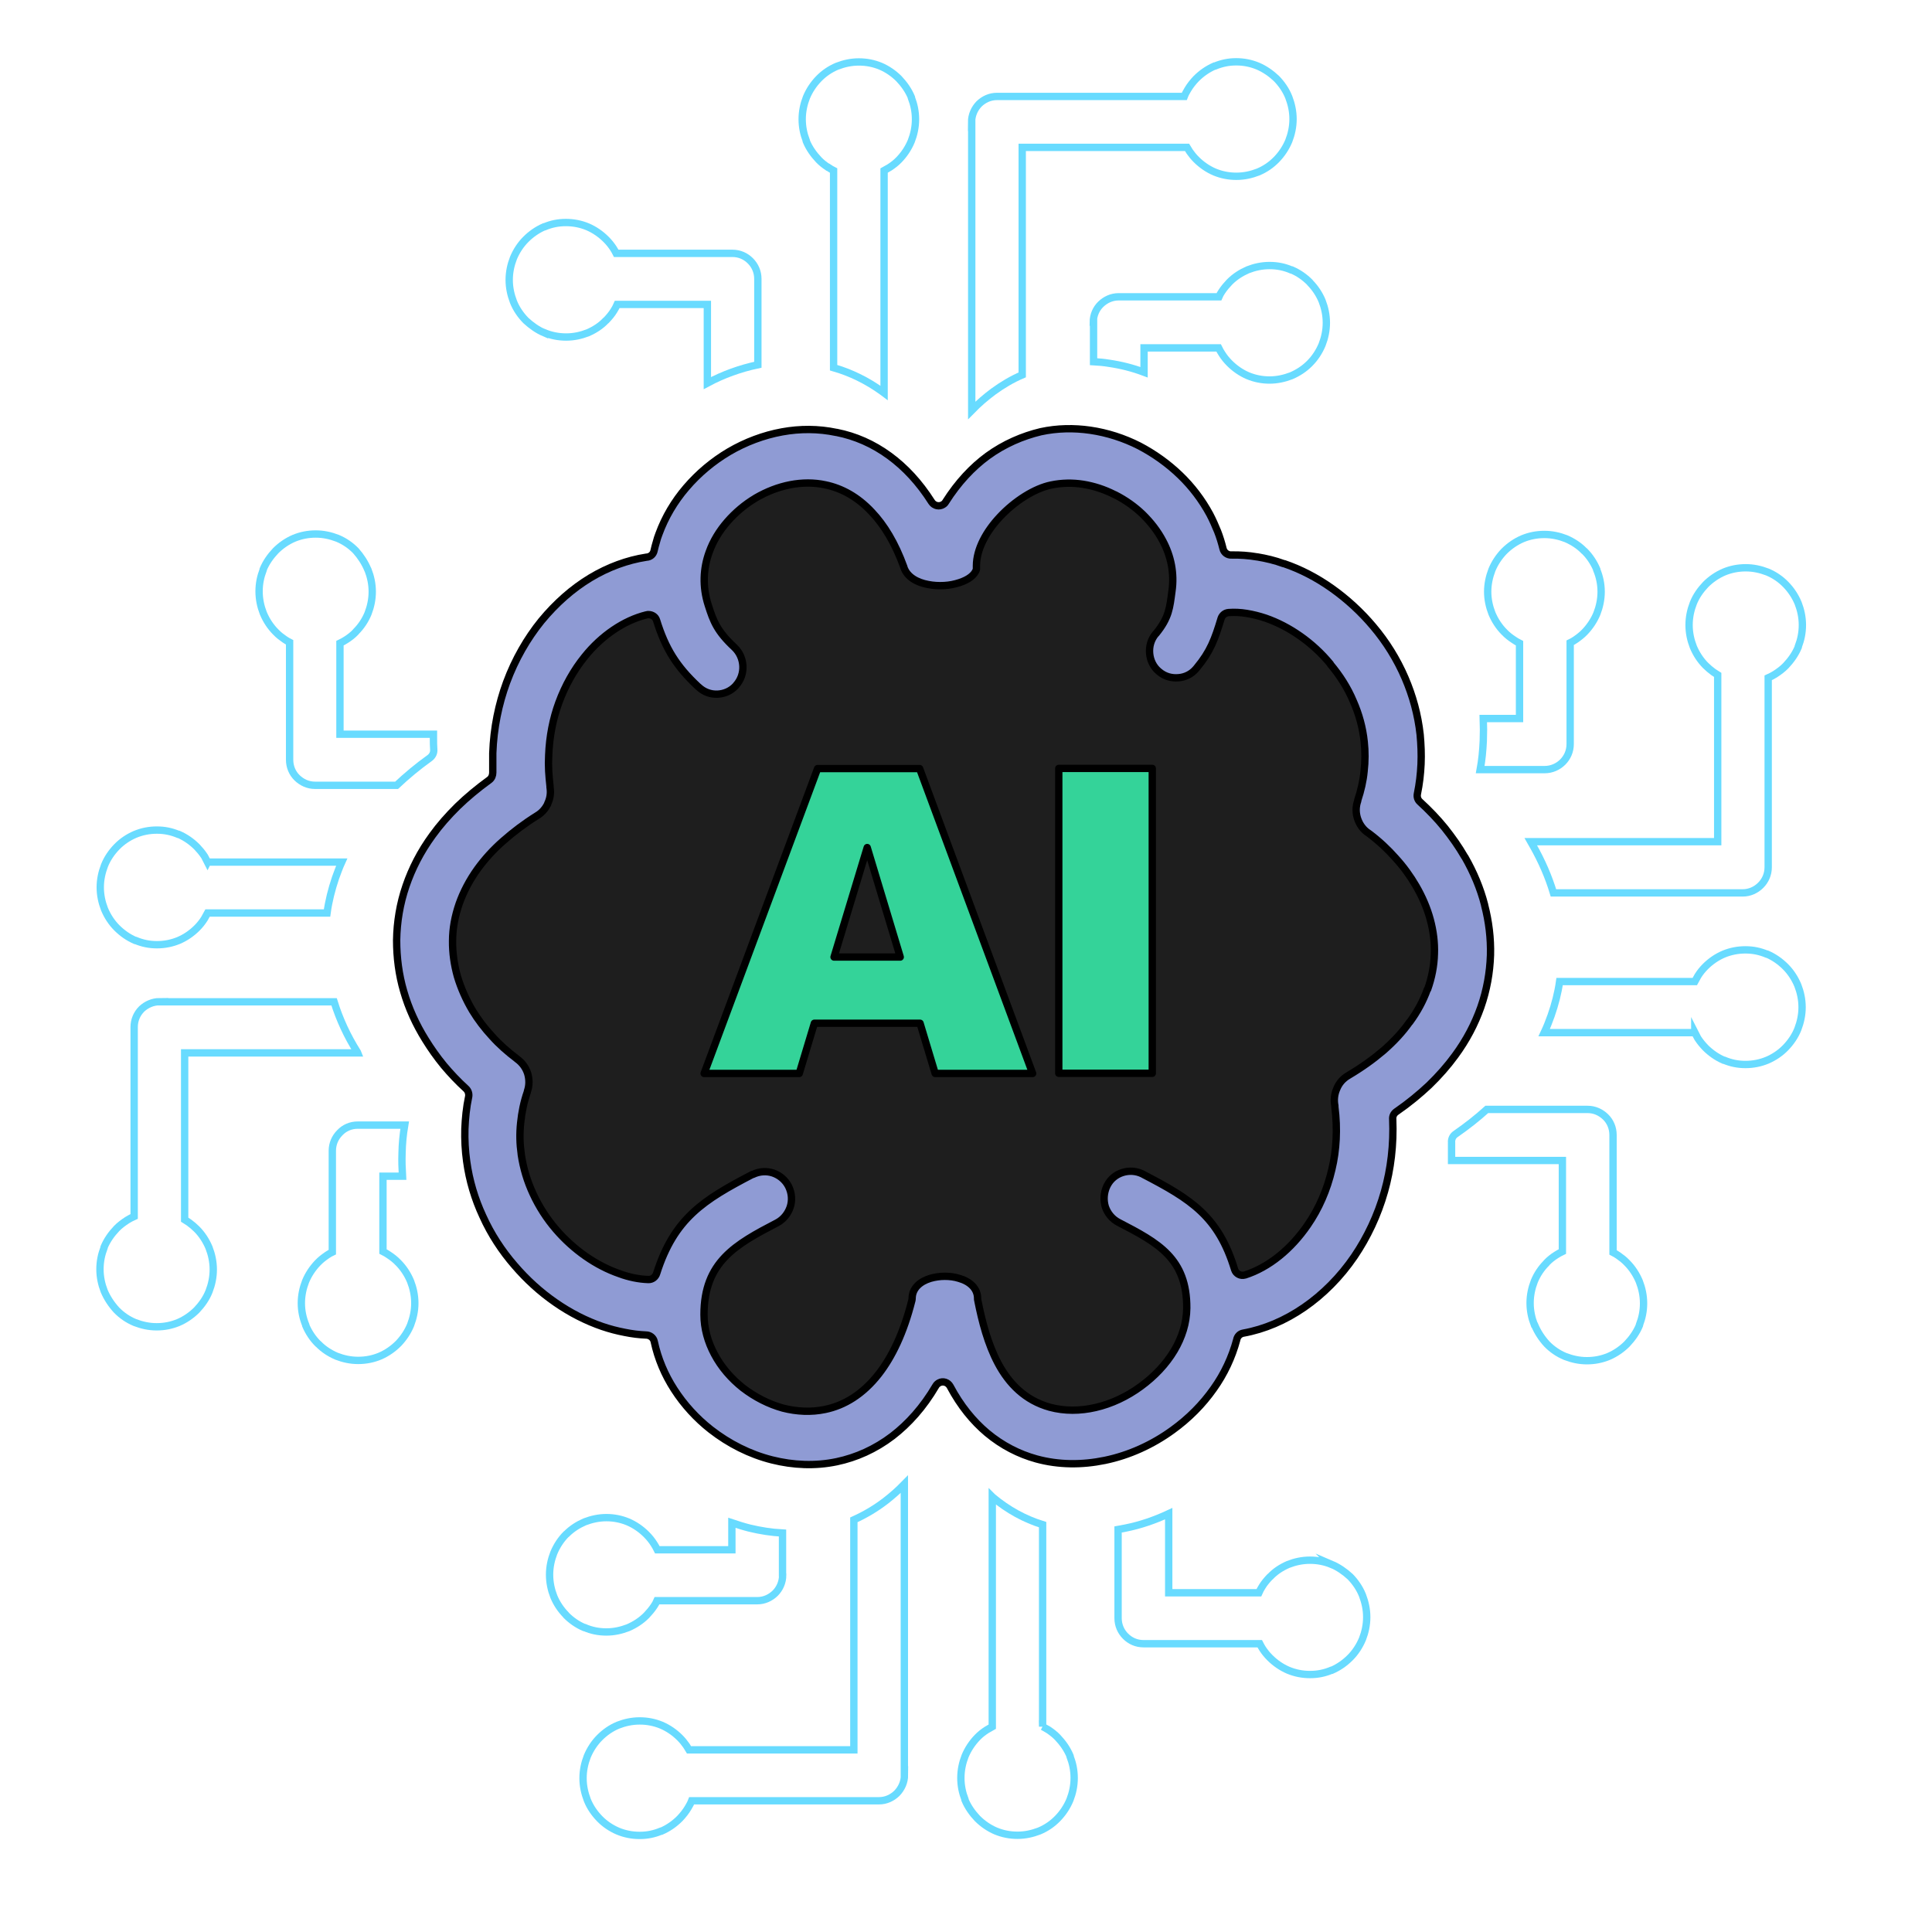 <?xml version="1.0" encoding="UTF-8"?>
<svg id="Layer_1" xmlns="http://www.w3.org/2000/svg" viewBox="0 0 131.62 131.62">
  <defs>
    <style>
      .cls-1 {
        fill: #1e1e1e;
      }

      .cls-2 {
        stroke: #68dbff;
        stroke-miterlimit: 10;
      }

      .cls-2, .cls-3, .cls-4, .cls-5 {
        stroke-width: .5px;
      }

      .cls-2, .cls-4 {
        fill: none;
      }

      .cls-3 {
        fill: #8f9bd4;
      }

      .cls-3, .cls-4, .cls-5 {
        stroke: #000;
        stroke-linecap: round;
        stroke-linejoin: round;
      }

      .cls-5 {
        fill: #34d399;
      }
    </style>
  </defs>
  <path id="Brain" class="cls-3" d="M101.14,61.64c-.29-1.13-.75-2.22-1.34-3.25l-.02-.02c-.39-.68-.85-1.33-1.35-1.96-.51-.63-1.08-1.22-1.69-1.78-.15-.13-.22-.33-.18-.54.14-.68.22-1.36.25-2.03.03-.68,0-1.35-.06-2.01-.15-1.37-.51-2.66-1.03-3.87-.55-1.28-1.29-2.46-2.16-3.49-.84-1-1.8-1.88-2.83-2.61-1.03-.73-2.13-1.3-3.25-1.68h-.03c-.59-.22-1.2-.36-1.79-.46h-.02c-.58-.1-1.17-.14-1.74-.13-.26.02-.52-.16-.58-.43-.1-.4-.22-.8-.37-1.18-.16-.39-.33-.78-.53-1.16-.53-.98-1.22-1.89-2.02-2.66-.83-.8-1.77-1.47-2.78-2-1.04-.53-2.18-.9-3.35-1.07-1.11-.16-2.25-.14-3.36.1-1.25.3-2.49.83-3.62,1.65-1.05.77-2.02,1.8-2.87,3.14-.04.07-.1.13-.17.17-.26.17-.61.09-.78-.17-.85-1.34-1.82-2.37-2.87-3.14-1.13-.83-2.34-1.35-3.6-1.6h-.02c-1.23-.26-2.48-.26-3.69-.04-1.27.23-2.51.7-3.62,1.35-1.1.65-2.09,1.48-2.92,2.45-.8.93-1.44,2.01-1.86,3.16-.07.18-.13.36-.18.56-.05.18-.11.37-.15.57-.05.26-.26.44-.53.45-1.3.2-2.6.68-3.8,1.4-1.23.74-2.36,1.74-3.35,2.94-.97,1.2-1.79,2.62-2.37,4.19-.54,1.47-.88,3.1-.94,4.82,0,.23,0,.44,0,.67,0,.21,0,.42,0,.65,0,.19-.07.38-.23.5-.8.58-1.52,1.18-2.16,1.8-.65.64-1.23,1.3-1.72,1.98-.81,1.11-1.4,2.27-1.8,3.44-.42,1.22-.62,2.47-.64,3.7,0,1.18.15,2.35.48,3.48.33,1.15.84,2.27,1.49,3.31.37.6.79,1.19,1.24,1.74.47.56.97,1.09,1.52,1.59.14.13.21.33.18.53-.16.75-.23,1.48-.26,2.21-.02.75.02,1.48.12,2.2.18,1.32.56,2.58,1.1,3.74.56,1.24,1.3,2.37,2.16,3.36.83.97,1.77,1.82,2.78,2.52,1.02.71,2.1,1.26,3.21,1.64.5.17,1,.3,1.52.4.49.1.97.16,1.45.18.26,0,.51.18.56.45.25,1.17.72,2.27,1.36,3.26.67,1.04,1.52,1.97,2.49,2.73,1.23.96,2.66,1.69,4.18,2.07,1.43.36,2.94.43,4.41.12,1.32-.28,2.61-.85,3.79-1.75,1.09-.84,2.1-1.96,2.95-3.41.05-.09.13-.16.22-.21.27-.15.61-.04.76.24.7,1.32,1.56,2.37,2.51,3.17,1.03.86,2.17,1.44,3.36,1.77,1.53.42,3.12.42,4.67.1,1.65-.34,3.25-1.07,4.62-2.07,1.08-.78,2.03-1.73,2.79-2.81.72-1.01,1.25-2.14,1.57-3.33.04-.23.21-.42.46-.46,1.43-.26,2.84-.86,4.13-1.75,1.29-.89,2.47-2.07,3.43-3.48.88-1.3,1.59-2.79,2.05-4.42.43-1.52.63-3.18.56-4.92-.02-.2.07-.39.24-.51.84-.58,1.58-1.19,2.24-1.81.67-.65,1.26-1.32,1.77-2.02.78-1.06,1.35-2.16,1.75-3.29.41-1.17.62-2.36.66-3.55.03-1.15-.11-2.29-.4-3.41Z"/>
  <g id="BrainBody">
    <path class="cls-1" d="M97.42,62.65c.21.78.31,1.57.28,2.34-.02.81-.18,1.62-.46,2.41-.27.76-.67,1.51-1.2,2.23h-.01c-.47.67-1.07,1.32-1.78,1.94-.69.59-1.47,1.15-2.38,1.69l-.03.02c-.36.21-.62.52-.77.89-.16.36-.21.76-.13,1.16v.08c.19,1.5.11,2.94-.2,4.24-.33,1.43-.9,2.71-1.65,3.8-.57.83-1.23,1.55-1.94,2.12-.73.59-1.52,1.03-2.33,1.29h-.01c-.29.09-.61-.08-.7-.37-1.1-3.63-2.99-4.8-6.2-6.47l-.07-.04c-.45-.22-.93-.24-1.37-.1s-.82.44-1.04.88l-.03.06c-.21.46-.23.95-.1,1.39.15.44.46.84.91,1.07,2.68,1.39,4.66,2.44,4.64,5.84-.01,1.02-.33,2-.85,2.88-.56.94-1.35,1.77-2.28,2.45-.94.69-2,1.19-3.09,1.44-1.04.24-2.11.25-3.11-.02-1.69-.47-2.79-1.61-3.53-3-.7-1.32-1.09-2.85-1.37-4.25-.02-.05-.02-.11-.02-.16,0-.7-.55-1.17-1.26-1.37-.31-.1-.65-.14-.98-.14s-.67.05-.98.14c-.7.21-1.24.68-1.24,1.37,0,.05-.01.09-.02.14-.55,2.18-1.34,3.83-2.26,5.01-1.08,1.38-2.34,2.14-3.65,2.41-.95.2-1.93.15-2.87-.09-.98-.27-1.91-.75-2.73-1.38-.81-.64-1.48-1.42-1.94-2.29-.45-.84-.71-1.76-.71-2.7,0-3.58,2.14-4.78,4.97-6.25.44-.23.75-.63.9-1.07.15-.45.12-.95-.11-1.42-.23-.45-.62-.76-1.06-.91-.43-.14-.92-.12-1.37.1h-.03c-3.33,1.73-5.33,2.99-6.52,6.73-.07.25-.3.44-.57.43-.33-.01-.66-.05-1-.12-.33-.07-.66-.16-.97-.28-.79-.27-1.58-.68-2.31-1.19s-1.41-1.12-2.02-1.83c-.62-.72-1.15-1.54-1.56-2.43-.39-.84-.66-1.73-.8-2.67v-.02c-.1-.69-.12-1.4-.04-2.14.07-.69.21-1.41.46-2.12v-.03c.14-.4.13-.82.02-1.2h0c-.13-.41-.38-.75-.73-1l-.02-.02c-.62-.47-1.19-.97-1.68-1.52-.51-.55-.96-1.14-1.33-1.75-.44-.74-.79-1.53-1.03-2.33-.22-.79-.34-1.6-.33-2.42,0-.84.16-1.69.45-2.53.28-.79.69-1.59,1.25-2.37.48-.66,1.06-1.31,1.76-1.92.68-.6,1.43-1.17,2.31-1.72.32-.19.55-.47.71-.78v-.03c.16-.33.22-.69.17-1.05-.01-.04-.01-.08-.01-.12v-.02c-.04-.35-.07-.69-.09-1.02-.02-.37-.02-.73,0-1.09.05-1.28.29-2.49.69-3.58.43-1.17,1.03-2.23,1.75-3.12.59-.74,1.27-1.36,1.98-1.84s1.46-.83,2.23-1.02c.05-.02.11-.02.15-.02.25,0,.48.15.55.39.6,1.93,1.36,3.14,2.81,4.5l.06.05c.36.34.82.5,1.28.48s.91-.21,1.24-.57l.03-.04c.33-.37.48-.84.46-1.3s-.21-.93-.58-1.28c-1.17-1.09-1.43-1.77-1.78-2.87-.41-1.27-.34-2.51.06-3.61.27-.76.7-1.46,1.24-2.08s1.19-1.17,1.91-1.6l.03-.02c.74-.43,1.53-.74,2.36-.9.79-.15,1.6-.16,2.38.01,1.11.23,2.2.82,3.16,1.85.85.89,1.6,2.13,2.19,3.76v.02c.22.64.88,1.02,1.65,1.16.35.07.72.09,1.08.07h.01c.37-.02.72-.09,1.05-.2.59-.19,1.04-.51,1.15-.91v-.23c0-1.14.67-2.35,1.6-3.34,1.01-1.08,2.36-1.94,3.5-2.17.72-.15,1.45-.16,2.16-.05.74.12,1.45.35,2.14.7l.05.02c.69.35,1.33.8,1.88,1.33.55.54,1.01,1.13,1.36,1.79.56,1.04.81,2.22.63,3.46-.15,1.1-.19,1.78-1.09,2.88h-.01c-.33.39-.46.87-.42,1.34.04.46.24.9.6,1.21l.06.05c.38.32.84.44,1.3.4.45-.03.89-.24,1.2-.61l.05-.06c.93-1.12,1.23-1.95,1.66-3.37.07-.21.26-.38.51-.4.4-.03.82-.01,1.24.06.43.07.86.18,1.28.32.81.28,1.62.7,2.37,1.23.74.52,1.44,1.16,2.04,1.89v.02c.64.76,1.18,1.6,1.57,2.53.38.86.64,1.79.74,2.76.07.65.07,1.33-.01,2.02-.06.63-.21,1.29-.43,1.95v.04c-.15.41-.14.85-.01,1.23.13.39.38.75.74.98l.03.02c.68.51,1.29,1.08,1.81,1.67.55.6,1.01,1.24,1.4,1.91.43.74.76,1.51.97,2.29Z"/>
    <path class="cls-4" d="M97.24,67.4c-.27.76-.67,1.51-1.2,2.23h-.01c-.47.67-1.07,1.32-1.78,1.94-.69.59-1.47,1.15-2.38,1.69l-.03.02c-.36.21-.62.52-.77.89-.16.36-.21.76-.13,1.16v.08c.19,1.5.11,2.94-.2,4.24-.33,1.43-.9,2.71-1.65,3.8-.57.83-1.23,1.55-1.94,2.12-.73.59-1.52,1.03-2.33,1.29h-.01c-.29.09-.61-.08-.7-.37-1.1-3.63-2.99-4.8-6.2-6.47l-.07-.04c-.45-.22-.93-.24-1.37-.1s-.82.44-1.04.88l-.03.06c-.21.46-.23.95-.1,1.39.15.44.46.84.91,1.07,2.68,1.39,4.66,2.44,4.64,5.84-.01,1.02-.33,2-.85,2.88-.56.94-1.35,1.77-2.28,2.45-.94.69-2,1.19-3.09,1.44-1.04.24-2.11.25-3.11-.02-1.69-.47-2.79-1.61-3.53-3-.7-1.32-1.09-2.85-1.37-4.25-.02-.05-.02-.11-.02-.16,0-.7-.55-1.17-1.26-1.37-.31-.1-.65-.14-.98-.14s-.67.05-.98.14c-.7.21-1.24.68-1.24,1.37,0,.05-.01.09-.02.14-.55,2.18-1.34,3.83-2.26,5.01-1.08,1.38-2.34,2.14-3.65,2.41-.95.2-1.93.15-2.87-.09-.98-.27-1.91-.75-2.73-1.38-.81-.64-1.48-1.42-1.94-2.29-.45-.84-.71-1.76-.71-2.7,0-3.58,2.14-4.78,4.97-6.25.44-.23.75-.63.9-1.07.15-.45.12-.95-.11-1.42-.23-.45-.62-.76-1.06-.91-.43-.14-.92-.12-1.37.1h-.03c-3.33,1.73-5.33,2.99-6.52,6.73-.07.25-.3.44-.57.43-.33-.01-.66-.05-1-.12-.33-.07-.66-.16-.97-.28-.79-.27-1.58-.68-2.31-1.19s-1.41-1.12-2.02-1.83c-.62-.72-1.15-1.54-1.56-2.43-.39-.84-.66-1.73-.8-2.67v-.02c-.1-.69-.12-1.4-.04-2.14.07-.69.21-1.41.46-2.12v-.03c.14-.4.13-.82.02-1.2h0c-.13-.41-.38-.75-.73-1l-.02-.02c-.62-.47-1.19-.97-1.68-1.52-.51-.55-.96-1.14-1.33-1.75-.44-.74-.79-1.53-1.03-2.33-.22-.79-.34-1.6-.33-2.42,0-.84.16-1.69.45-2.53.28-.79.69-1.59,1.25-2.37.48-.66,1.06-1.31,1.76-1.92.68-.6,1.43-1.17,2.31-1.72.32-.19.55-.47.71-.78v-.03c.16-.33.22-.69.17-1.05-.01-.04-.01-.08-.01-.12v-.02c-.04-.35-.07-.69-.09-1.02-.02-.37-.02-.73,0-1.09.05-1.28.29-2.49.69-3.58.43-1.17,1.03-2.23,1.75-3.12.59-.74,1.27-1.36,1.98-1.84s1.46-.83,2.23-1.02c.05-.02.11-.02.15-.02.25,0,.48.15.55.39.6,1.93,1.36,3.14,2.81,4.5l.06.05c.36.34.82.5,1.28.48s.91-.21,1.24-.57l.03-.04c.33-.37.48-.84.46-1.3s-.21-.93-.58-1.28c-1.17-1.09-1.43-1.77-1.78-2.87-.41-1.27-.34-2.51.06-3.61.27-.76.7-1.46,1.24-2.08s1.19-1.17,1.91-1.6l.03-.02c.74-.43,1.53-.74,2.36-.9.79-.15,1.6-.16,2.38.01,1.11.23,2.2.82,3.16,1.85.85.89,1.6,2.13,2.19,3.76v.02c.22.64.88,1.02,1.65,1.16.35.07.72.09,1.08.07h.01c.37-.02.72-.09,1.05-.2.59-.19,1.04-.51,1.15-.91v-.23c0-1.14.67-2.35,1.6-3.34,1.01-1.08,2.36-1.94,3.5-2.17.72-.15,1.45-.16,2.16-.05.74.12,1.45.35,2.14.7l.05.02c.69.35,1.33.8,1.88,1.33.55.54,1.01,1.13,1.36,1.79.56,1.04.81,2.22.63,3.46-.15,1.1-.19,1.78-1.09,2.88h-.01c-.33.39-.46.87-.42,1.34.04.46.24.9.6,1.21l.06.05c.38.32.84.44,1.3.4.45-.03.89-.24,1.2-.61l.05-.06c.93-1.12,1.23-1.95,1.66-3.37.07-.21.26-.38.51-.4.4-.03.82-.01,1.24.06.43.07.86.18,1.28.32.81.28,1.62.7,2.37,1.23.74.52,1.44,1.16,2.04,1.89v.02c.64.76,1.18,1.6,1.57,2.53.38.86.64,1.79.74,2.76.07.65.07,1.33-.01,2.02-.06.63-.21,1.29-.43,1.95v.04c-.15.41-.14.85-.01,1.23.13.39.38.75.74.98l.03.02c.68.51,1.29,1.08,1.81,1.67.55.6,1.01,1.24,1.4,1.91.43.74.76,1.51.97,2.29s.31,1.57.28,2.34c-.02.81-.18,1.62-.46,2.41Z"/>
  </g>
  <polygon id="I" class="cls-5" points="72.13 52.35 78.5 52.35 78.5 73.12 72.13 73.12 72.13 52.35 72.13 52.35"/>
  <path id="A" class="cls-5" d="M62.64,52.36h-6.94l-7.73,20.77h6.48l1.03-3.42h7.2l1.03,3.42h6.64l-7.7-20.77ZM56.82,65.2l2.26-7.46,2.25,7.46h-4.5Z"/>
  <g>
    <path class="cls-2" d="M90.72,106.58c-.46-.19-.95-.29-1.48-.29s-1.02.11-1.48.29c-.46.2-.88.47-1.22.83l-.03.02c-.19.2-.38.42-.53.67-.08.13-.16.27-.22.41h-6.14v-5.39c-.94.44-1.93.78-2.93.98-.18.04-.34.07-.52.1v6.04c0,.48.19.91.51,1.23s.74.51,1.22.51h7.92c.06.12.13.24.2.35.14.21.29.4.47.58l.03.03c.35.35.78.65,1.25.85.46.19.95.29,1.48.29s1-.1,1.45-.29h.03c.48-.21.89-.5,1.25-.86.35-.35.64-.79.84-1.27.18-.46.29-.96.29-1.49s-.11-1.02-.29-1.49c-.19-.48-.49-.91-.84-1.27-.37-.34-.8-.64-1.27-.84h0Z"/>
    <path class="cls-2" d="M104.53,90.26c-.18-.46-.29-.96-.29-1.49s.11-1.03.29-1.49c.19-.46.47-.88.82-1.23l.02-.03c.19-.2.42-.38.66-.53.13-.08.26-.16.41-.23v-6.2h-7.55c0-.4,0-.81,0-1.22-.02-.23.08-.45.27-.58.78-.54,1.49-1.1,2.13-1.68h6.87c.48,0,.9.2,1.22.51s.51.75.51,1.23v8c.12.06.23.13.35.21.2.14.4.29.57.47l.03.03c.35.35.64.79.84,1.27.18.46.29.96.29,1.49s-.1,1-.28,1.47v.03c-.2.48-.5.9-.85,1.27-.35.35-.78.65-1.25.85-.46.19-.95.29-1.48.29s-1.01-.11-1.48-.29c-.48-.2-.9-.49-1.25-.85-.34-.37-.63-.81-.83-1.29h0Z"/>
    <path class="cls-2" d="M115.46,70.35h-10.26c.18-.38.33-.77.47-1.16.27-.77.47-1.54.58-2.32h9.21c.07-.13.14-.26.21-.38.15-.24.32-.45.51-.64.36-.36.78-.65,1.25-.85.46-.19.95-.29,1.48-.29s.99.1,1.45.29h.03c.48.21.89.5,1.25.86.35.35.64.79.84,1.27.18.46.29.96.29,1.49s-.11,1.02-.29,1.49c-.19.48-.49.91-.84,1.27s-.78.65-1.25.85c-.46.19-.95.29-1.48.29s-.99-.1-1.45-.29h-.03c-.48-.21-.89-.5-1.25-.86-.18-.19-.35-.39-.5-.62l-.02-.03c-.07-.12-.14-.25-.2-.37h0Z"/>
    <path class="cls-2" d="M118.73,60.83h-12.9c-.33-1.1-.8-2.17-1.38-3.2l-.02-.03c-.05-.09-.1-.17-.15-.26h12.74v-11.36c-.1-.06-.19-.12-.29-.19-.19-.14-.37-.29-.53-.45-.35-.35-.64-.79-.84-1.27-.18-.46-.29-.96-.29-1.49s.11-1.03.29-1.49c.19-.48.49-.9.84-1.27.35-.35.78-.65,1.25-.85.46-.19.95-.29,1.48-.29s1.01.11,1.48.29c.48.2.9.49,1.25.85s.64.79.84,1.27c.18.46.29.96.29,1.49s-.1,1-.28,1.47v.03c-.2.48-.5.9-.85,1.27-.21.22-.47.41-.73.58-.15.09-.31.18-.47.25v12.9c0,.48-.19.91-.51,1.23-.32.32-.75.52-1.23.52h0Z"/>
    <path class="cls-2" d="M105.24,52.43h-4.4c.12-.65.18-1.3.21-1.95.02-.52.02-1.03,0-1.53h2.47v-5.13c-.14-.07-.26-.14-.39-.23-.23-.15-.45-.32-.65-.53h0c-.35-.35-.64-.79-.84-1.27-.18-.46-.29-.96-.29-1.48s.11-1.02.29-1.49c.19-.46.47-.88.81-1.24l.03-.03c.35-.35.78-.65,1.25-.85.46-.19.95-.29,1.48-.29s1.02.11,1.48.29c.46.2.88.47,1.23.83l.03.02c.35.35.63.77.83,1.24v.03c.19.46.3.96.3,1.49s-.11,1.03-.29,1.49c-.19.46-.47.88-.81,1.24l-.03.03c-.18.19-.39.35-.62.51-.12.08-.23.15-.36.21v6.9c0,.48-.19.91-.51,1.23-.31.31-.75.51-1.22.51h0Z"/>
    <path class="cls-2" d="M37.09,22.67c.46.19.95.29,1.48.29s1.02-.11,1.48-.29c.46-.2.88-.47,1.22-.83l.03-.02c.19-.2.38-.42.53-.67.08-.13.16-.27.22-.41h6.14v5.36c1.08-.58,2.25-1,3.44-1.25v-5.85c0-.48-.19-.91-.51-1.23s-.74-.51-1.22-.51h-7.92c-.06-.12-.13-.24-.2-.35-.14-.21-.29-.4-.47-.58l-.03-.03c-.35-.35-.78-.65-1.25-.85-.46-.19-.95-.29-1.48-.29s-1,.1-1.45.29h-.03c-.48.21-.89.5-1.25.86-.35.35-.64.79-.84,1.27-.18.46-.29.96-.29,1.49s.11,1.02.29,1.49c.19.48.49.91.84,1.27.38.35.8.65,1.27.85h0Z"/>
    <path class="cls-2" d="M56.79,11.62v13.43c1.15.33,2.27.87,3.32,1.63l.12.09s0-.06,0-.09v-15.06c.13-.07.25-.14.38-.22.23-.15.45-.32.63-.51.35-.36.64-.79.84-1.27.18-.46.29-.96.29-1.49s-.1-1-.28-1.47v-.03c-.2-.48-.5-.9-.85-1.27-.35-.35-.78-.65-1.25-.85-.46-.19-.95-.29-1.48-.29s-1.01.11-1.48.29c-.48.2-.9.49-1.25.85s-.64.79-.84,1.27c-.18.46-.29.96-.29,1.49s.1,1,.28,1.47v.03c.2.48.5.9.85,1.27.18.19.39.35.61.5h.02c.13.09.24.16.38.23h0Z"/>
    <path class="cls-2" d="M66.2,8.31v19.65c.47-.48.96-.9,1.47-1.28.63-.46,1.29-.85,1.97-1.14v-15.5h11.23c.06.1.12.2.18.29.14.2.28.37.45.54.35.35.78.65,1.25.85.46.19.95.29,1.48.29s1.02-.11,1.48-.29c.48-.2.9-.49,1.25-.85s.64-.79.84-1.27c.18-.46.29-.96.29-1.49s-.11-1.02-.29-1.49c-.19-.48-.49-.91-.84-1.27-.37-.35-.8-.65-1.27-.85-.46-.19-.95-.29-1.47-.29s-.99.1-1.45.29h-.03c-.48.21-.89.5-1.25.86-.21.22-.41.47-.57.74-.09.15-.18.31-.24.47h-12.76c-.48,0-.9.2-1.22.51-.31.32-.51.76-.51,1.24h0Z"/>
    <path class="cls-2" d="M74.5,21.95v2.69c.35.02.71.05,1.06.11.82.12,1.61.32,2.38.61v-1.66h5.08c.07.14.14.27.22.39.15.24.32.45.53.66h0c.35.35.78.65,1.25.85.46.19.95.29,1.47.29s1.01-.11,1.48-.29c.46-.2.88-.47,1.23-.82l.03-.03c.35-.35.64-.79.84-1.27.18-.46.29-.96.29-1.49s-.11-1.03-.29-1.49c-.19-.46-.47-.88-.82-1.24l-.02-.03c-.35-.35-.76-.64-1.23-.84h-.03c-.46-.2-.95-.3-1.48-.3s-1.02.11-1.48.29c-.46.2-.88.47-1.23.82l-.03.03c-.18.19-.35.39-.51.63-.08.12-.15.24-.2.36h-6.83c-.48,0-.9.2-1.22.51-.31.3-.51.74-.51,1.22h0Z"/>
    <path class="cls-2" d="M25.07,38.82c.18.46.29.96.29,1.49s-.11,1.03-.29,1.49c-.19.46-.47.88-.82,1.23l-.02.03c-.19.2-.42.38-.66.53-.13.08-.26.16-.41.23v6.2h6.37v.3c0,.24,0,.48.02.74.02.22-.08.43-.26.57-.84.6-1.59,1.23-2.27,1.87h-5.56c-.48,0-.9-.2-1.22-.51s-.51-.75-.51-1.23v-8c-.12-.06-.23-.13-.35-.21-.2-.14-.4-.29-.57-.47l-.03-.03c-.35-.35-.64-.79-.84-1.27-.18-.46-.29-.96-.29-1.49s.1-1,.28-1.47v-.03c.2-.48.5-.9.85-1.27.35-.35.78-.65,1.25-.85.46-.19.95-.29,1.48-.29s1.01.11,1.48.29c.48.2.9.49,1.25.85.33.37.62.81.82,1.29h0Z"/>
    <path class="cls-2" d="M14.14,58.73h9.14c-.16.35-.29.72-.42,1.07-.27.8-.47,1.59-.58,2.4h-8.14c-.07.13-.14.26-.21.38-.15.24-.32.45-.51.64-.36.36-.78.65-1.25.85-.46.19-.95.29-1.48.29s-.99-.1-1.45-.29h-.03c-.48-.21-.89-.5-1.25-.86-.35-.35-.64-.79-.84-1.27-.18-.46-.29-.96-.29-1.49s.11-1.02.29-1.49c.19-.48.49-.91.84-1.27s.78-.65,1.25-.85c.46-.19.95-.29,1.48-.29s.99.1,1.45.29h.03c.48.21.89.5,1.25.86.18.19.35.39.5.62l.02.03c.07.13.14.26.2.38h0Z"/>
    <path class="cls-2" d="M10.87,68.25h11.89c.37,1.19.9,2.34,1.59,3.43h0s.02.05.02.05h-11.79v11.36c.1.06.19.12.29.19.19.14.37.29.53.45.35.35.64.79.84,1.27.18.46.29.96.29,1.49s-.11,1.03-.29,1.49c-.19.48-.49.9-.84,1.27-.35.35-.78.65-1.25.85-.46.19-.95.29-1.48.29s-1.01-.11-1.48-.29c-.48-.2-.9-.49-1.25-.85-.35-.38-.64-.82-.84-1.29-.18-.46-.29-.96-.29-1.49s.1-1,.28-1.47v-.03c.2-.48.5-.9.85-1.27.21-.22.47-.41.73-.58.15-.09.31-.18.47-.25v-12.9c0-.48.19-.91.51-1.23.32-.3.75-.5,1.23-.5h0Z"/>
    <path class="cls-2" d="M24.36,76.65h3.21c-.11.65-.17,1.29-.18,1.92-.02.53,0,1.05.03,1.56h-1.33v5.13c.14.07.26.14.39.23.23.15.45.32.65.53h0c.35.35.64.79.84,1.27.18.46.29.96.29,1.49s-.11,1.02-.29,1.49c-.19.46-.47.88-.81,1.24l-.03.03c-.35.35-.78.65-1.25.85-.46.19-.95.29-1.48.29s-1.02-.11-1.48-.29c-.46-.2-.88-.47-1.23-.83l-.03-.02c-.35-.35-.63-.77-.83-1.24v-.03c-.19-.46-.3-.96-.3-1.49s.11-1.03.29-1.49c.19-.46.47-.88.81-1.24l.03-.03c.18-.19.39-.35.62-.51.12-.08.23-.15.36-.21v-6.9c0-.48.19-.91.51-1.23.31-.33.74-.52,1.22-.52h0Z"/>
    <path class="cls-2" d="M71.03,117.63v-13.76c-1.22-.38-2.36-1-3.41-1.88l-.02-.02v15.66c-.13.07-.25.14-.38.22-.23.15-.45.32-.63.51-.35.36-.64.79-.84,1.27-.18.46-.29.96-.29,1.49s.1,1,.28,1.47v.03c.2.48.5.9.85,1.27.35.35.78.65,1.25.85.46.19.95.29,1.48.29s1.01-.11,1.48-.29c.48-.2.9-.49,1.25-.85s.64-.79.84-1.27c.18-.46.29-.96.29-1.49s-.1-1-.28-1.47v-.03c-.2-.48-.5-.9-.85-1.27-.18-.19-.39-.35-.61-.5l-.03-.02c-.13-.08-.25-.15-.38-.22h0Z"/>
    <path class="cls-2" d="M61.61,120.93v-19.82c-.41.42-.84.8-1.28,1.14-.69.53-1.41.95-2.16,1.29v15.67h-11.23c-.06-.1-.12-.2-.18-.29-.14-.2-.28-.37-.45-.54-.35-.35-.78-.65-1.25-.85-.46-.19-.95-.29-1.48-.29s-1.02.11-1.48.29c-.48.2-.89.49-1.25.85-.35.35-.64.79-.84,1.27-.18.46-.29.96-.29,1.49s.11,1.02.29,1.49c.19.48.49.91.84,1.27s.78.65,1.25.85c.46.19.95.29,1.48.29s.99-.1,1.45-.29h.03c.48-.21.89-.5,1.25-.86.21-.22.41-.47.57-.74.09-.15.18-.31.24-.47h12.76c.48,0,.9-.2,1.22-.51.32-.33.52-.77.52-1.25h0Z"/>
    <path class="cls-2" d="M53.31,107.3v-2.86c-.76-.04-1.52-.16-2.26-.34-.4-.1-.8-.23-1.19-.36v1.84h-5.08c-.07-.14-.14-.27-.22-.39-.15-.24-.32-.45-.53-.66h0c-.35-.35-.78-.65-1.25-.85-.46-.19-.95-.29-1.47-.29s-1.01.11-1.48.29c-.46.2-.88.47-1.23.82l-.03.02c-.35.35-.64.79-.84,1.27-.18.46-.29.96-.29,1.49s.11,1.03.29,1.49c.19.46.47.88.82,1.24l.02.03c.35.35.76.64,1.23.84h.03c.46.2.95.3,1.48.3s1.01-.11,1.48-.29c.46-.2.88-.47,1.23-.82l.03-.03c.18-.19.35-.39.51-.63.08-.12.15-.24.2-.36h6.83c.48,0,.9-.2,1.22-.51.31-.31.51-.75.51-1.23h0Z"/>
  </g>
</svg>